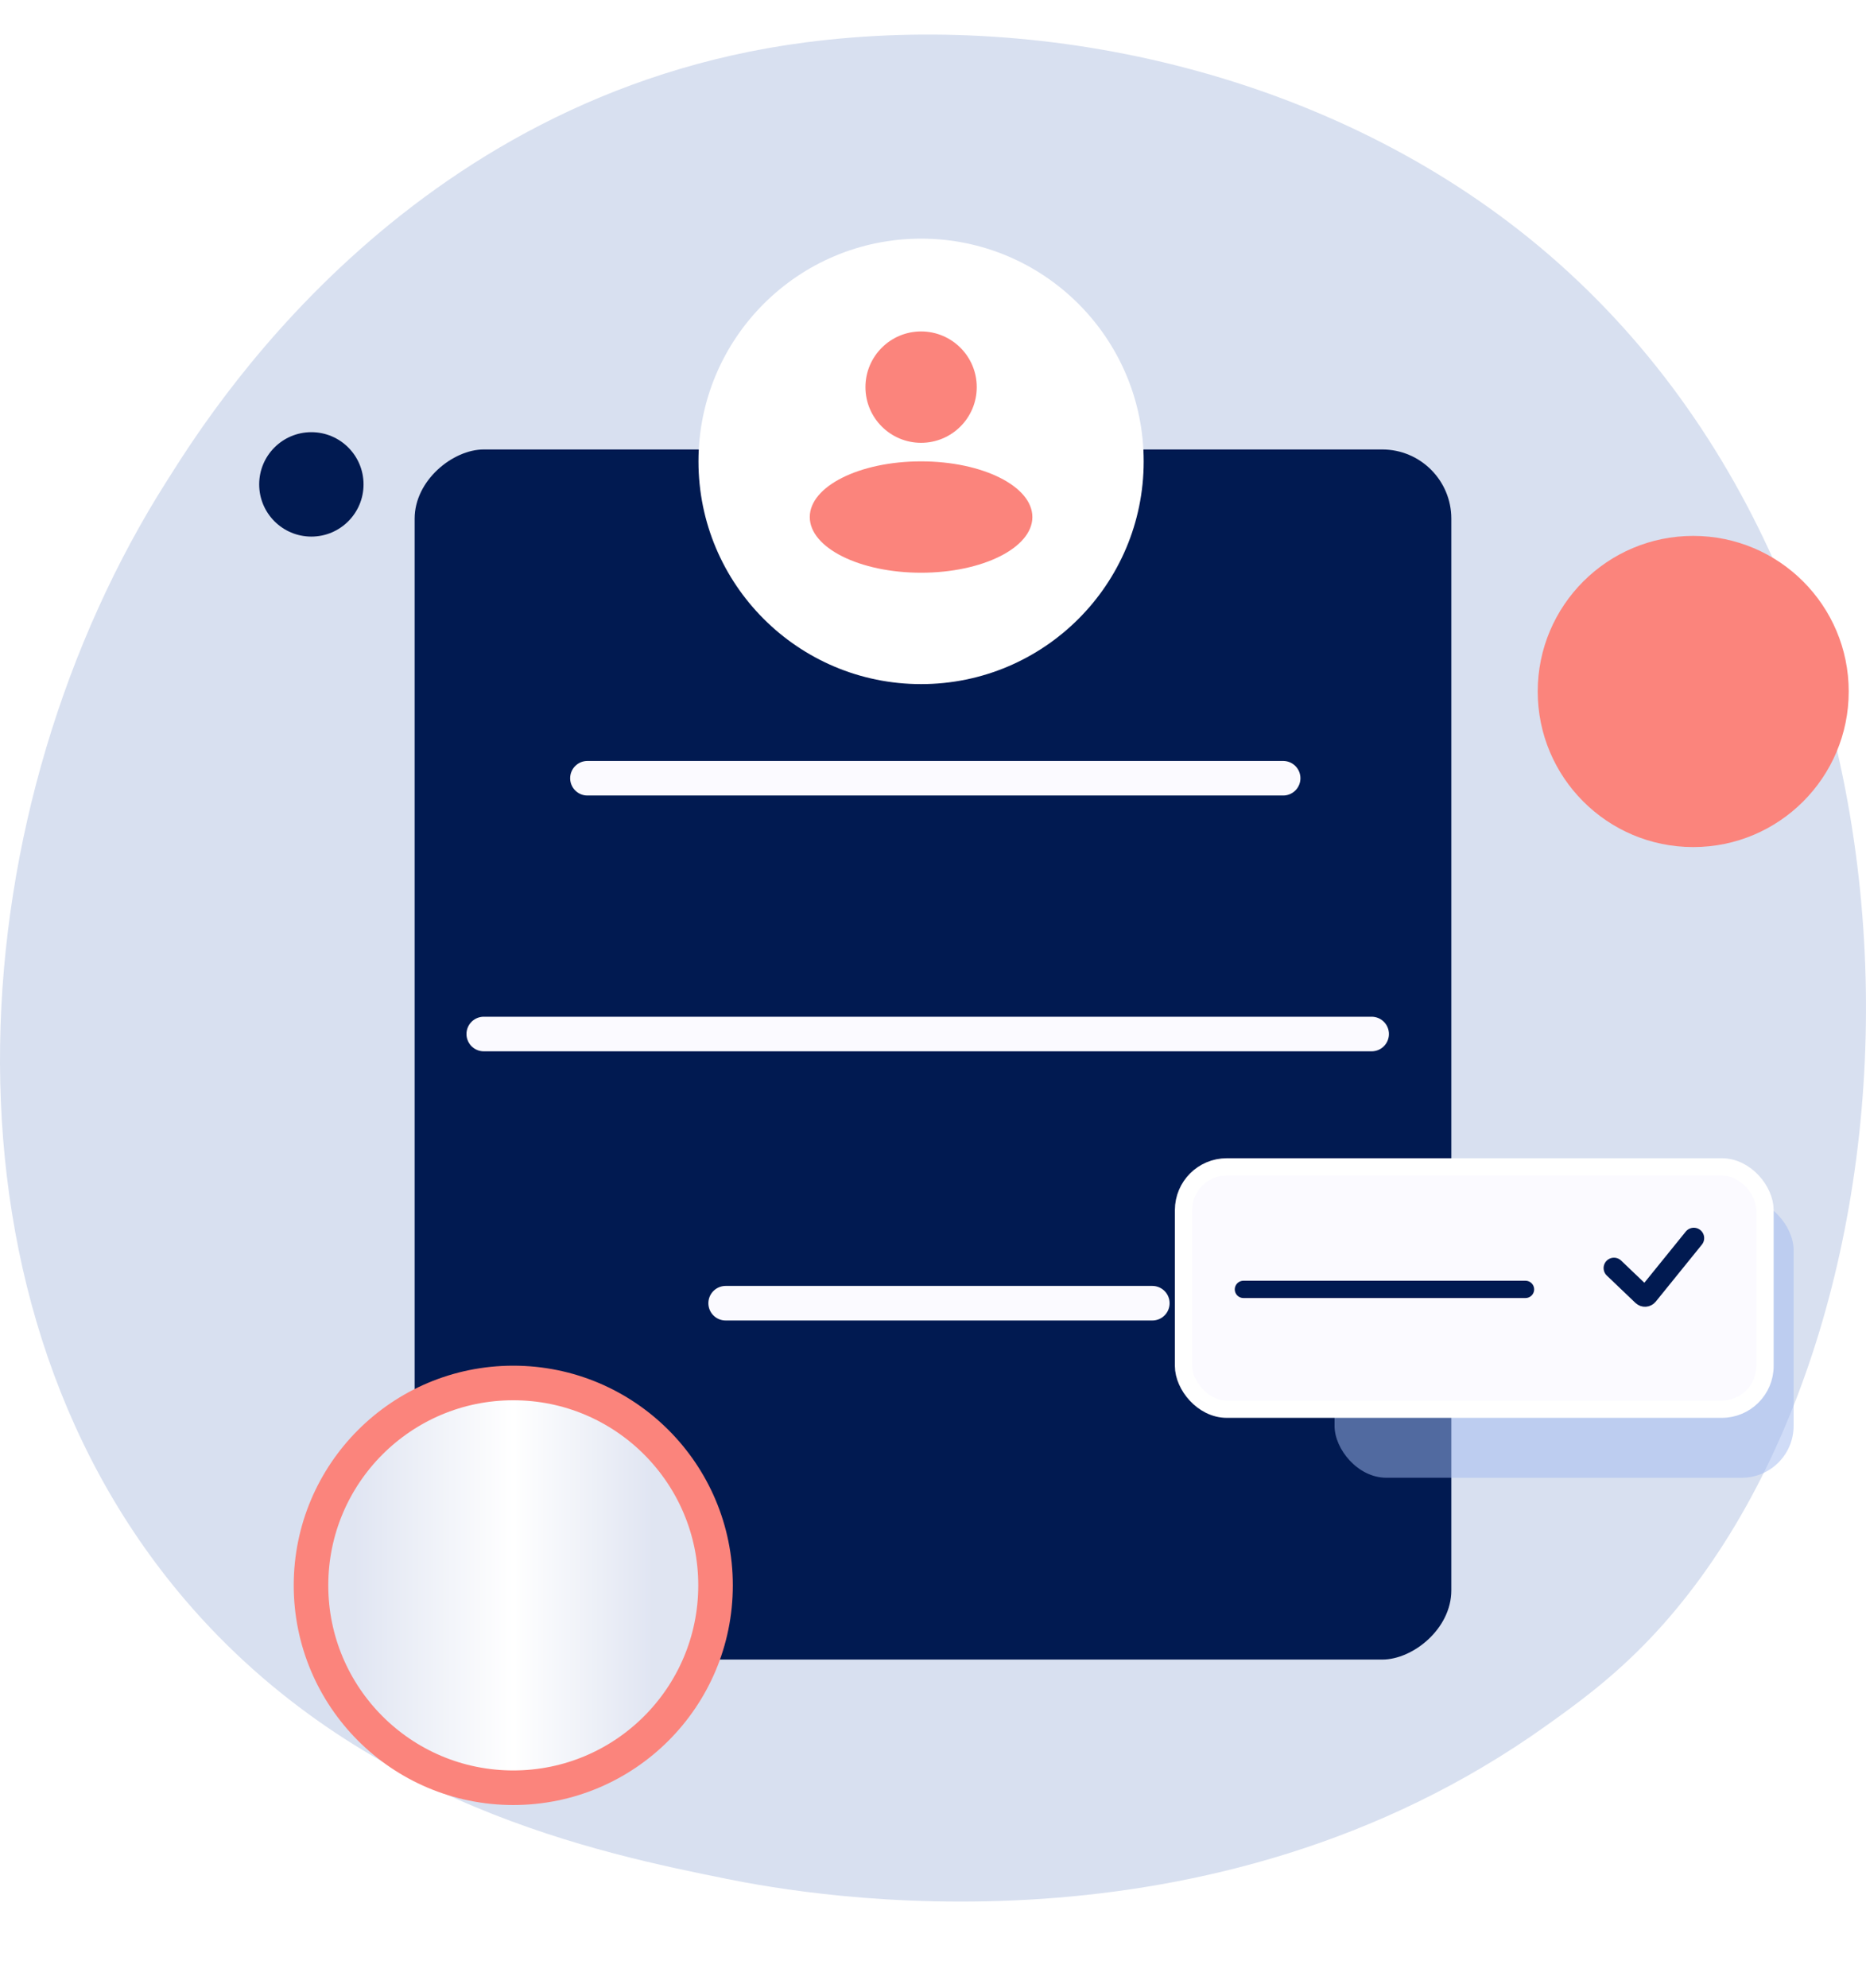 <svg width="108" height="115" viewBox="0 0 108 115" fill="none" xmlns="http://www.w3.org/2000/svg">
<path d="M95.481 94.808C93.264 97.13 91.164 98.63 89.505 99.814C70.017 113.731 46.96 109.677 42.058 108.686C34.819 107.224 20.834 104.397 10.72 92.555C-4.58 74.647 -2.2 46.428 9.669 27.802C11.839 24.396 23.306 5.485 46.615 2.453C60.721 0.617 77.163 4.32 89.071 14.248C114.066 35.092 112.287 77.2 95.481 94.808Z" fill="#D8E0F0"/>
<circle r="3.02" transform="matrix(-1 0 0 1 18.021 28.02)" fill="#011A51"/>
<rect x="83.999" y="26" width="70" height="60" rx="4" transform="rotate(90 83.999 26)" fill="#011A51"/>
<line x1="33.999" y1="45.018" x2="74.266" y2="45.018" stroke="#FBFAFF" stroke-width="2" stroke-linecap="round"/>
<line x1="41.999" y1="75.386" x2="66.694" y2="75.386" stroke="#FBFAFF" stroke-width="2" stroke-linecap="round"/>
<line x1="27.999" y1="59.814" x2="79.388" y2="59.814" stroke="#FBFAFF" stroke-width="2" stroke-linecap="round"/>
<g filter="url(#filter0_d_0_1)">
<circle cx="53.31" cy="24.689" r="12.884" fill="white"/>
<circle cx="53.311" cy="20.394" r="3.221" fill="#FB847C"/>
<ellipse cx="53.31" cy="27.909" rx="6.442" ry="3.221" fill="#FB847C"/>
</g>
<circle cx="29.707" cy="91.707" r="11.707" fill="url(#paint0_linear_0_1)" stroke="#FB847C" stroke-width="2"/>
<rect opacity="0.5" x="77.241" y="69.31" width="26.569" height="16.172" rx="3" fill="#A2BAF0"/>
<rect x="68.5" y="67.5" width="33.655" height="14.017" rx="2.5" fill="#FBFAFF" stroke="white"/>
<line x1="71.966" y1="74.586" x2="88.293" y2="74.586" stroke="#011A51" stroke-linecap="round"/>
<path d="M93.413 73.353L95.071 74.936C95.156 75.017 95.291 75.008 95.365 74.917L98.034 71.62" stroke="#011A51" stroke-width="1.2" stroke-linecap="round"/>
<circle r="9" transform="matrix(1 0 0 -1 98 40)" fill="#FB847C"/>
<defs>
<filter id="filter0_d_0_1" x="40.427" y="11.805" width="25.768" height="27.767" filterUnits="userSpaceOnUse" color-interpolation-filters="sRGB">
<feFlood flood-opacity="0" result="BackgroundImageFix"/>
<feColorMatrix in="SourceAlpha" type="matrix" values="0 0 0 0 0 0 0 0 0 0 0 0 0 0 0 0 0 0 127 0" result="hardAlpha"/>
<feOffset dy="2"/>
<feComposite in2="hardAlpha" operator="out"/>
<feColorMatrix type="matrix" values="0 0 0 0 0 0 0 0 0 0 0 0 0 0 0 0 0 0 0.07 0"/>
<feBlend mode="normal" in2="BackgroundImageFix" result="effect1_dropShadow_0_1"/>
<feBlend mode="normal" in="SourceGraphic" in2="effect1_dropShadow_0_1" result="shape"/>
</filter>
<linearGradient id="paint0_linear_0_1" x1="37.793" y1="90.551" x2="20.465" y2="90.551" gradientUnits="userSpaceOnUse">
<stop stop-color="#E0E5F2"/>
<stop offset="0.465" stop-color="white"/>
<stop offset="1" stop-color="#E0E5F2"/>
</linearGradient>
</defs>
</svg>
